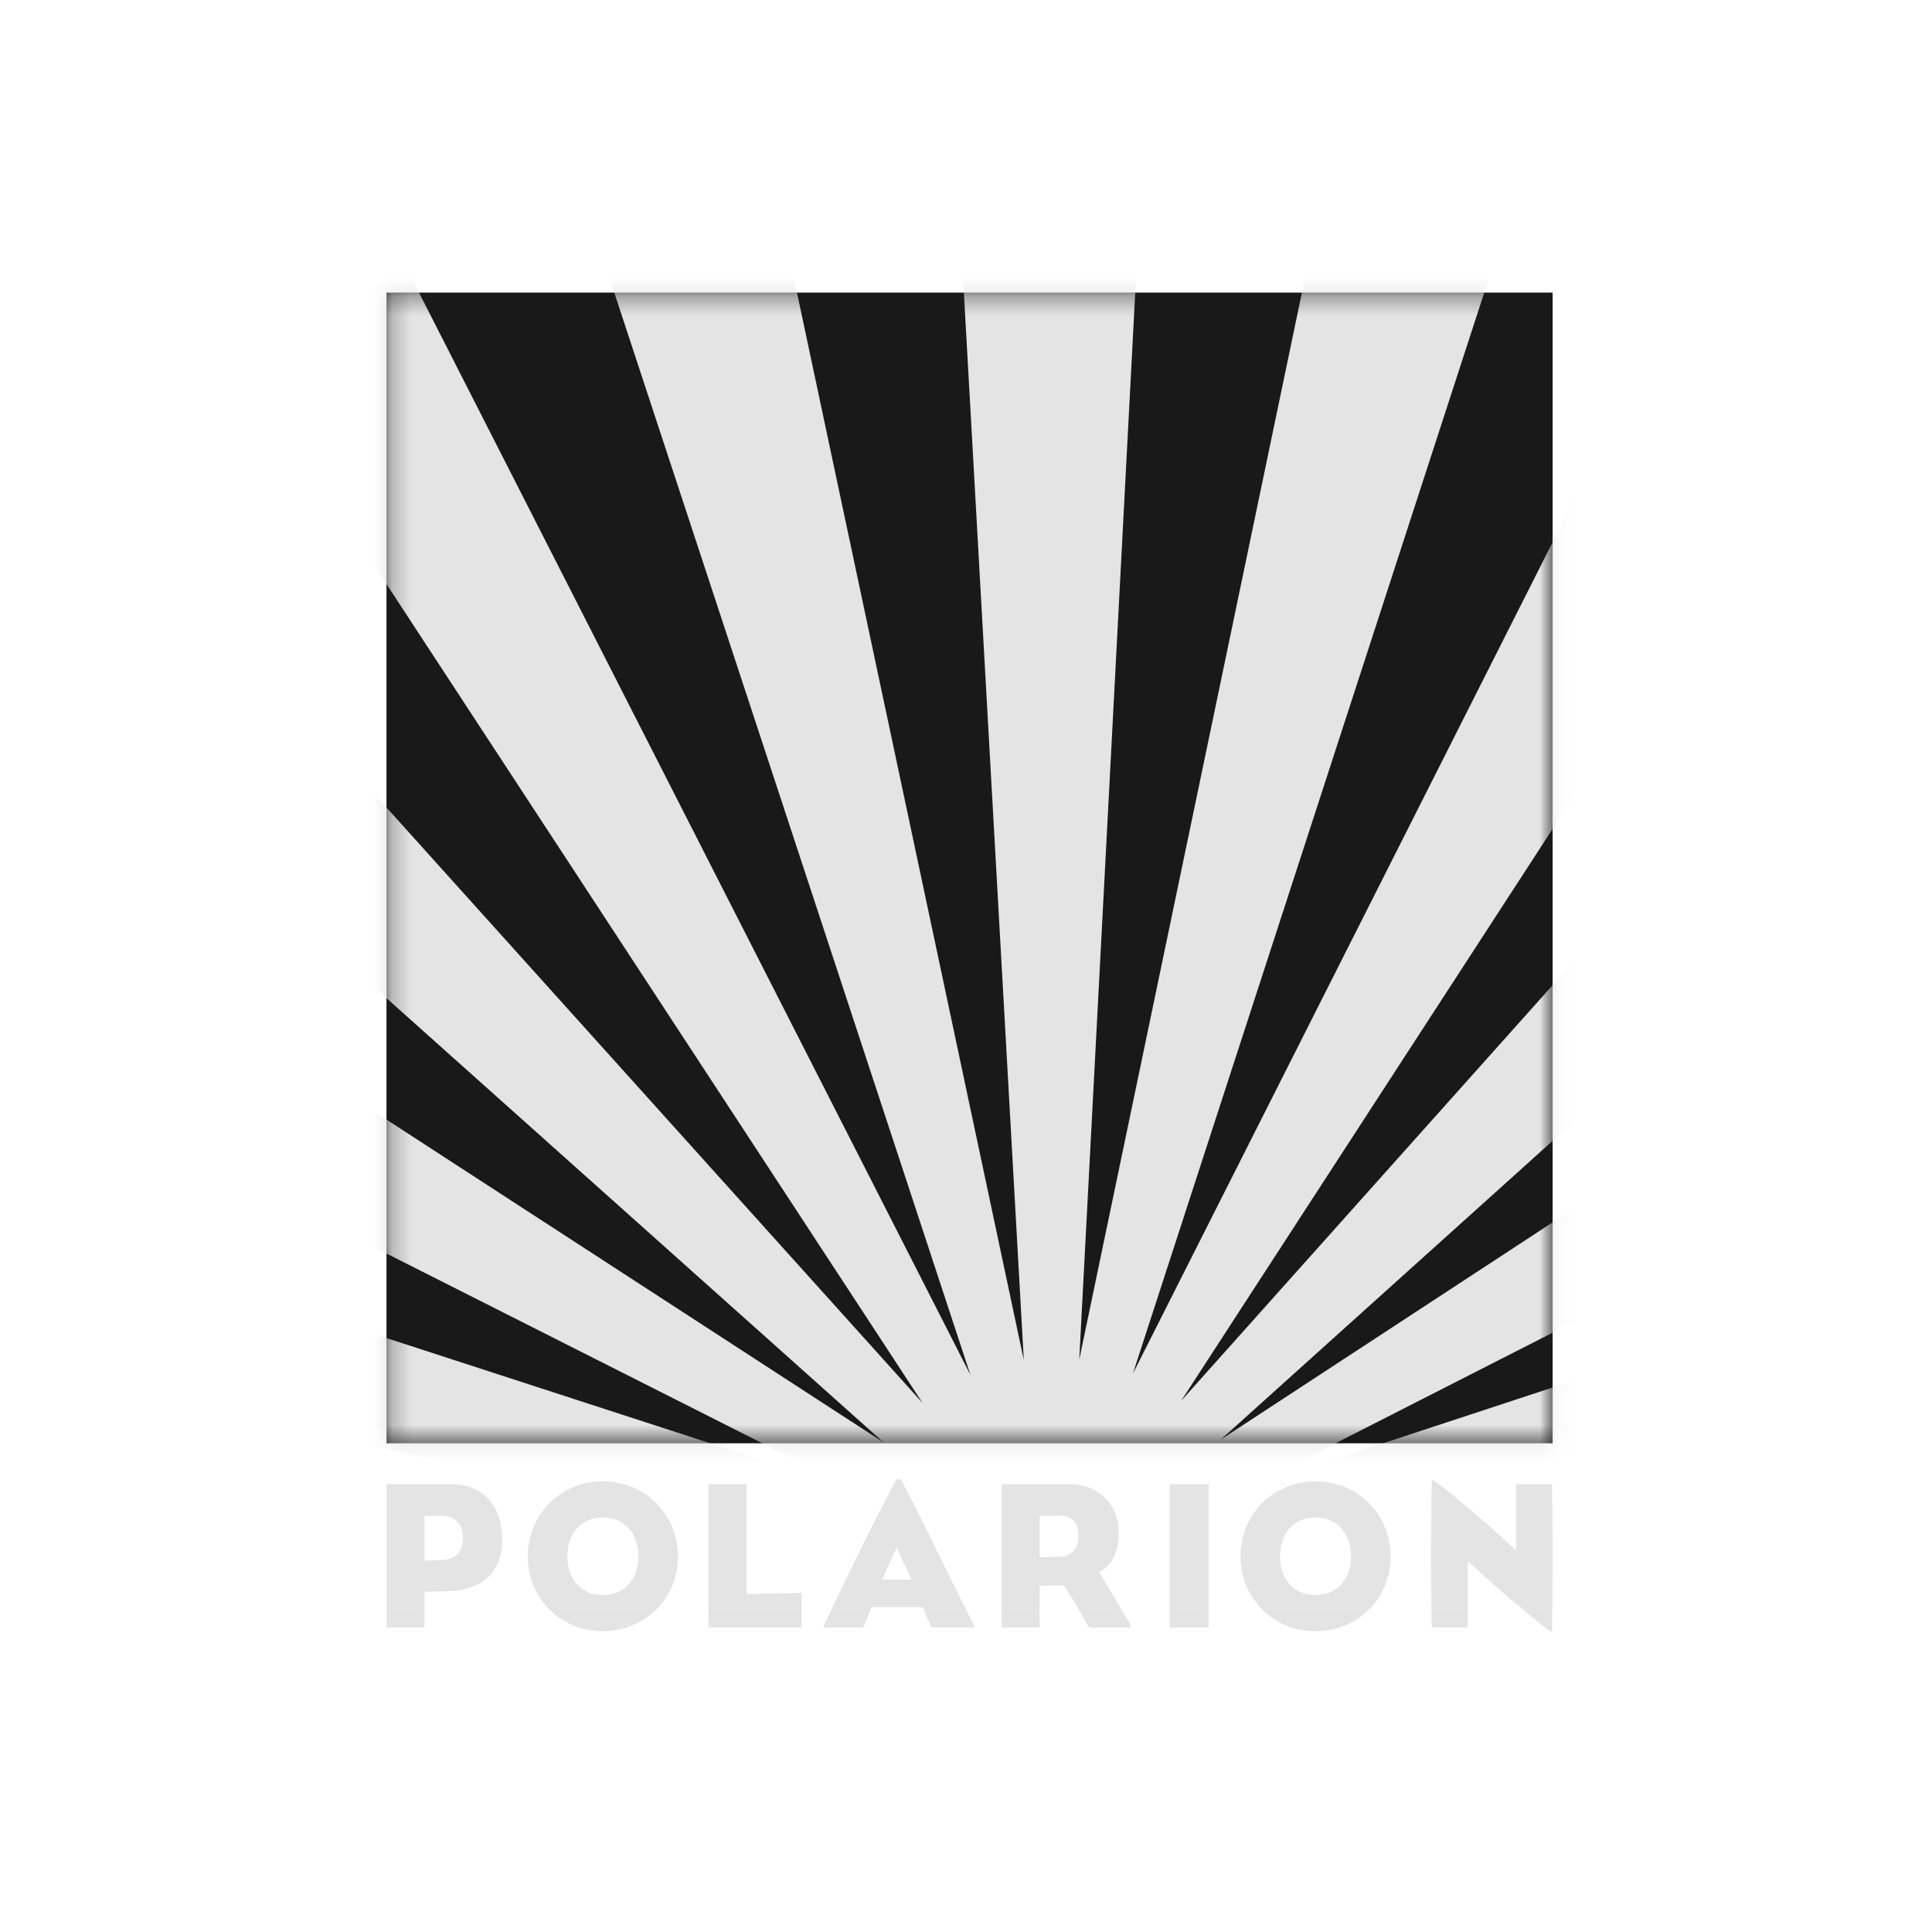 <svg width="101" height="101" viewBox="0 0 101 101" fill="none" xmlns="http://www.w3.org/2000/svg">
<path d="M20.204 15.295H81.167V75.452H20.204V15.295Z" fill="#191919"/>
<mask id="mask0_2336_9819" style="mask-type:luminance" maskUnits="userSpaceOnUse" x="20" y="15" width="62" height="61">
<path d="M20.204 15.295H81.167V75.452H20.204V15.295Z" fill="white"/>
</mask>
<g mask="url(#mask0_2336_9819)">
<path d="M70.293 4.597L80.205 7.254L59.226 71.805L89.832 11.18L98.717 16.31L61.747 73.233L107.002 22.595L114.258 29.85L63.813 75.263L120.632 38.065L125.762 46.95L65.284 77.761L129.793 56.535L132.448 66.448L66.059 80.553L133.862 76.747V87.007L57.14 82.982L57.087 83.179L57.112 83.209L57.067 83.251L57.016 83.446L56.898 83.421L56.851 83.468L56.737 83.668L56.753 83.701L56.7 83.731L56.599 83.904L56.495 83.853L56.437 83.885L56.273 84.047L56.28 84.085L56.219 84.099L56.079 84.24L55.991 84.162L55.925 84.177L55.727 84.293L55.723 84.33H55.663L55.488 84.431L55.423 84.33H55.359L55.135 84.391L55.123 84.424L55.064 84.409L54.87 84.461L54.834 84.346L54.769 84.33H54.539L54.518 84.361L54.464 84.33H54.265L54.259 84.213L54.201 84.177L53.979 84.118L53.952 84.143L53.906 84.099L53.713 84.047L53.737 83.931L53.69 83.885L53.491 83.766L53.46 83.787L53.428 83.731L53.254 83.633L53.308 83.526L53.276 83.468L53.113 83.304L53.075 83.312L53.059 83.251L52.945 83.136L-23.737 87.443V77.182L44.046 80.74L-22.435 66.865L-19.78 56.956L44.772 77.935L-15.853 47.325L-10.722 38.442L46.2 75.413L-4.438 30.158L2.818 22.902L48.23 73.345L11.033 16.526L19.917 11.397L50.73 71.875L29.503 7.364L39.414 4.709L53.522 71.1L49.715 3.297H59.977L56.42 71.079L70.293 4.597Z" fill="#E4E4E4"/>
</g>
<path fill-rule="evenodd" clip-rule="evenodd" d="M20.204 84.156V84.989C20.204 85.1 20.204 85.086 20.304 85.086H22.095C22.184 85.086 22.193 85.08 22.193 84.989V84.156H20.204ZM28.74 84.156C29.457 84.867 30.457 85.297 31.586 85.277C32.664 85.257 33.61 84.831 34.294 84.156H28.74ZM37.038 84.156V84.989C37.038 85.1 37.038 85.086 37.138 85.086H41.813C41.904 85.086 41.904 85.08 41.904 84.989V84.156H37.038ZM43.459 84.156C43.331 84.421 43.209 84.682 43.09 84.934C43.047 85.045 43.057 85.086 43.145 85.086H44.981C45.125 85.086 45.146 85.055 45.179 84.969C45.274 84.741 45.392 84.432 45.509 84.156H43.459ZM48.298 84.156C48.403 84.418 48.539 84.749 48.65 85C48.684 85.08 48.729 85.086 48.785 85.086H50.851C50.951 85.086 50.962 85.08 50.895 84.934C50.767 84.68 50.639 84.42 50.508 84.156H48.298ZM52.358 84.156V84.989C52.358 85.1 52.358 85.086 52.448 85.086H54.261C54.34 85.086 54.349 85.08 54.349 84.989V84.156H52.358ZM56.403 84.156C56.552 84.409 56.696 84.662 56.804 84.867C56.902 85.066 56.947 85.086 57.035 85.086H58.991C59.113 85.086 59.147 85.011 59.015 84.788C58.885 84.58 58.755 84.367 58.628 84.156H56.403ZM61.147 84.156V84.989C61.147 85.1 61.147 85.086 61.249 85.086H63.081C63.182 85.086 63.192 85.08 63.192 84.989V84.156H61.147ZM65.999 84.156C66.699 84.848 67.671 85.277 68.776 85.277C69.88 85.277 70.85 84.848 71.551 84.156H65.999ZM74.832 84.156C74.836 84.42 74.841 84.693 74.845 84.978C74.845 85.021 74.882 85.086 74.959 85.086H76.627C76.728 85.086 76.728 85.086 76.728 84.989V84.156H74.832ZM79.629 84.156C80.109 84.556 80.587 84.94 81.005 85.255C81.129 85.343 81.137 85.277 81.137 85.143C81.142 84.825 81.147 84.493 81.15 84.156H79.629V84.156Z" fill="#E4E4E4"/>
<path fill-rule="evenodd" clip-rule="evenodd" d="M22.193 84.156V83.209C22.193 83.209 23.443 83.198 23.763 83.164C25.179 83.001 26.252 82.279 26.252 80.466C26.252 78.764 25.267 77.592 23.62 77.592H20.304C20.259 77.592 20.204 77.581 20.204 77.693V81.352V84.156H22.193ZM34.294 84.156C35.026 83.432 35.462 82.415 35.442 81.296C35.403 79.129 33.682 77.4 31.45 77.44C29.218 77.479 27.556 79.265 27.593 81.43C27.613 82.502 28.041 83.461 28.74 84.156H34.294ZM41.904 84.156V83.388C41.904 83.299 41.891 83.275 41.804 83.275L39.028 83.331V77.693C39.028 77.604 39.018 77.592 38.929 77.592H37.138C37.038 77.592 37.038 77.581 37.038 77.693V81.352V84.156H41.904ZM45.509 84.156C45.528 84.108 45.548 84.061 45.567 84.015H48.242C48.26 84.06 48.278 84.106 48.298 84.156H50.508C49.373 81.866 48.065 79.203 47.114 77.351C47.104 77.326 46.86 77.317 46.849 77.351C45.946 79.037 44.564 81.834 43.459 84.156H45.509ZM54.349 84.156V82.9L55.62 82.878C55.62 82.878 56.032 83.524 56.403 84.156H58.628C58.133 83.325 57.684 82.542 57.455 82.18C58.129 81.862 58.485 81.142 58.485 80.126C58.485 78.764 57.577 77.593 55.873 77.593H52.448C52.414 77.593 52.358 77.581 52.358 77.693V81.353V84.156L54.349 84.156ZM63.191 84.156V81.352V77.693C63.191 77.604 63.182 77.592 63.08 77.592H61.248C61.147 77.592 61.147 77.581 61.147 77.693V81.352V84.156H63.191ZM71.551 84.156C72.269 83.448 72.701 82.458 72.701 81.362C72.701 79.196 71.007 77.44 68.776 77.44C66.541 77.44 64.849 79.196 64.849 81.362C64.849 82.458 65.283 83.448 65.999 84.156H71.551ZM76.728 84.156V81.607C76.728 81.607 78.192 82.954 79.629 84.156H81.15C81.172 82.04 81.175 79.582 81.137 77.725C81.137 77.616 81.137 77.592 81.027 77.592H79.347C79.258 77.592 79.258 77.604 79.258 77.725V81.046C79.258 81.046 76.548 78.533 74.967 77.405C74.914 77.372 74.845 77.36 74.845 77.48C74.806 80.106 74.794 81.792 74.832 84.156H76.728ZM68.776 79.328C69.947 79.328 70.633 80.224 70.633 81.362C70.633 82.501 69.947 83.388 68.776 83.388C67.581 83.388 66.918 82.501 66.918 81.362C66.918 80.224 67.581 79.328 68.776 79.328ZM54.349 81.408V79.24H55.444C56.085 79.24 56.383 79.683 56.383 80.27C56.383 80.909 56.051 81.352 55.455 81.376L54.349 81.408ZM46.119 82.58L46.872 80.899L47.657 82.58H46.119ZM31.518 79.328C32.69 79.328 33.374 80.224 33.374 81.362C33.374 82.501 32.69 83.388 31.518 83.388C30.324 83.388 29.661 82.501 29.661 81.362C29.661 80.224 30.324 79.328 31.518 79.328ZM23.101 79.24C23.775 79.24 24.206 79.663 24.206 80.401C24.206 81.033 23.896 81.518 23.123 81.552L22.193 81.584V79.24H23.101Z" fill="#E4E4E4"/>
</svg>
